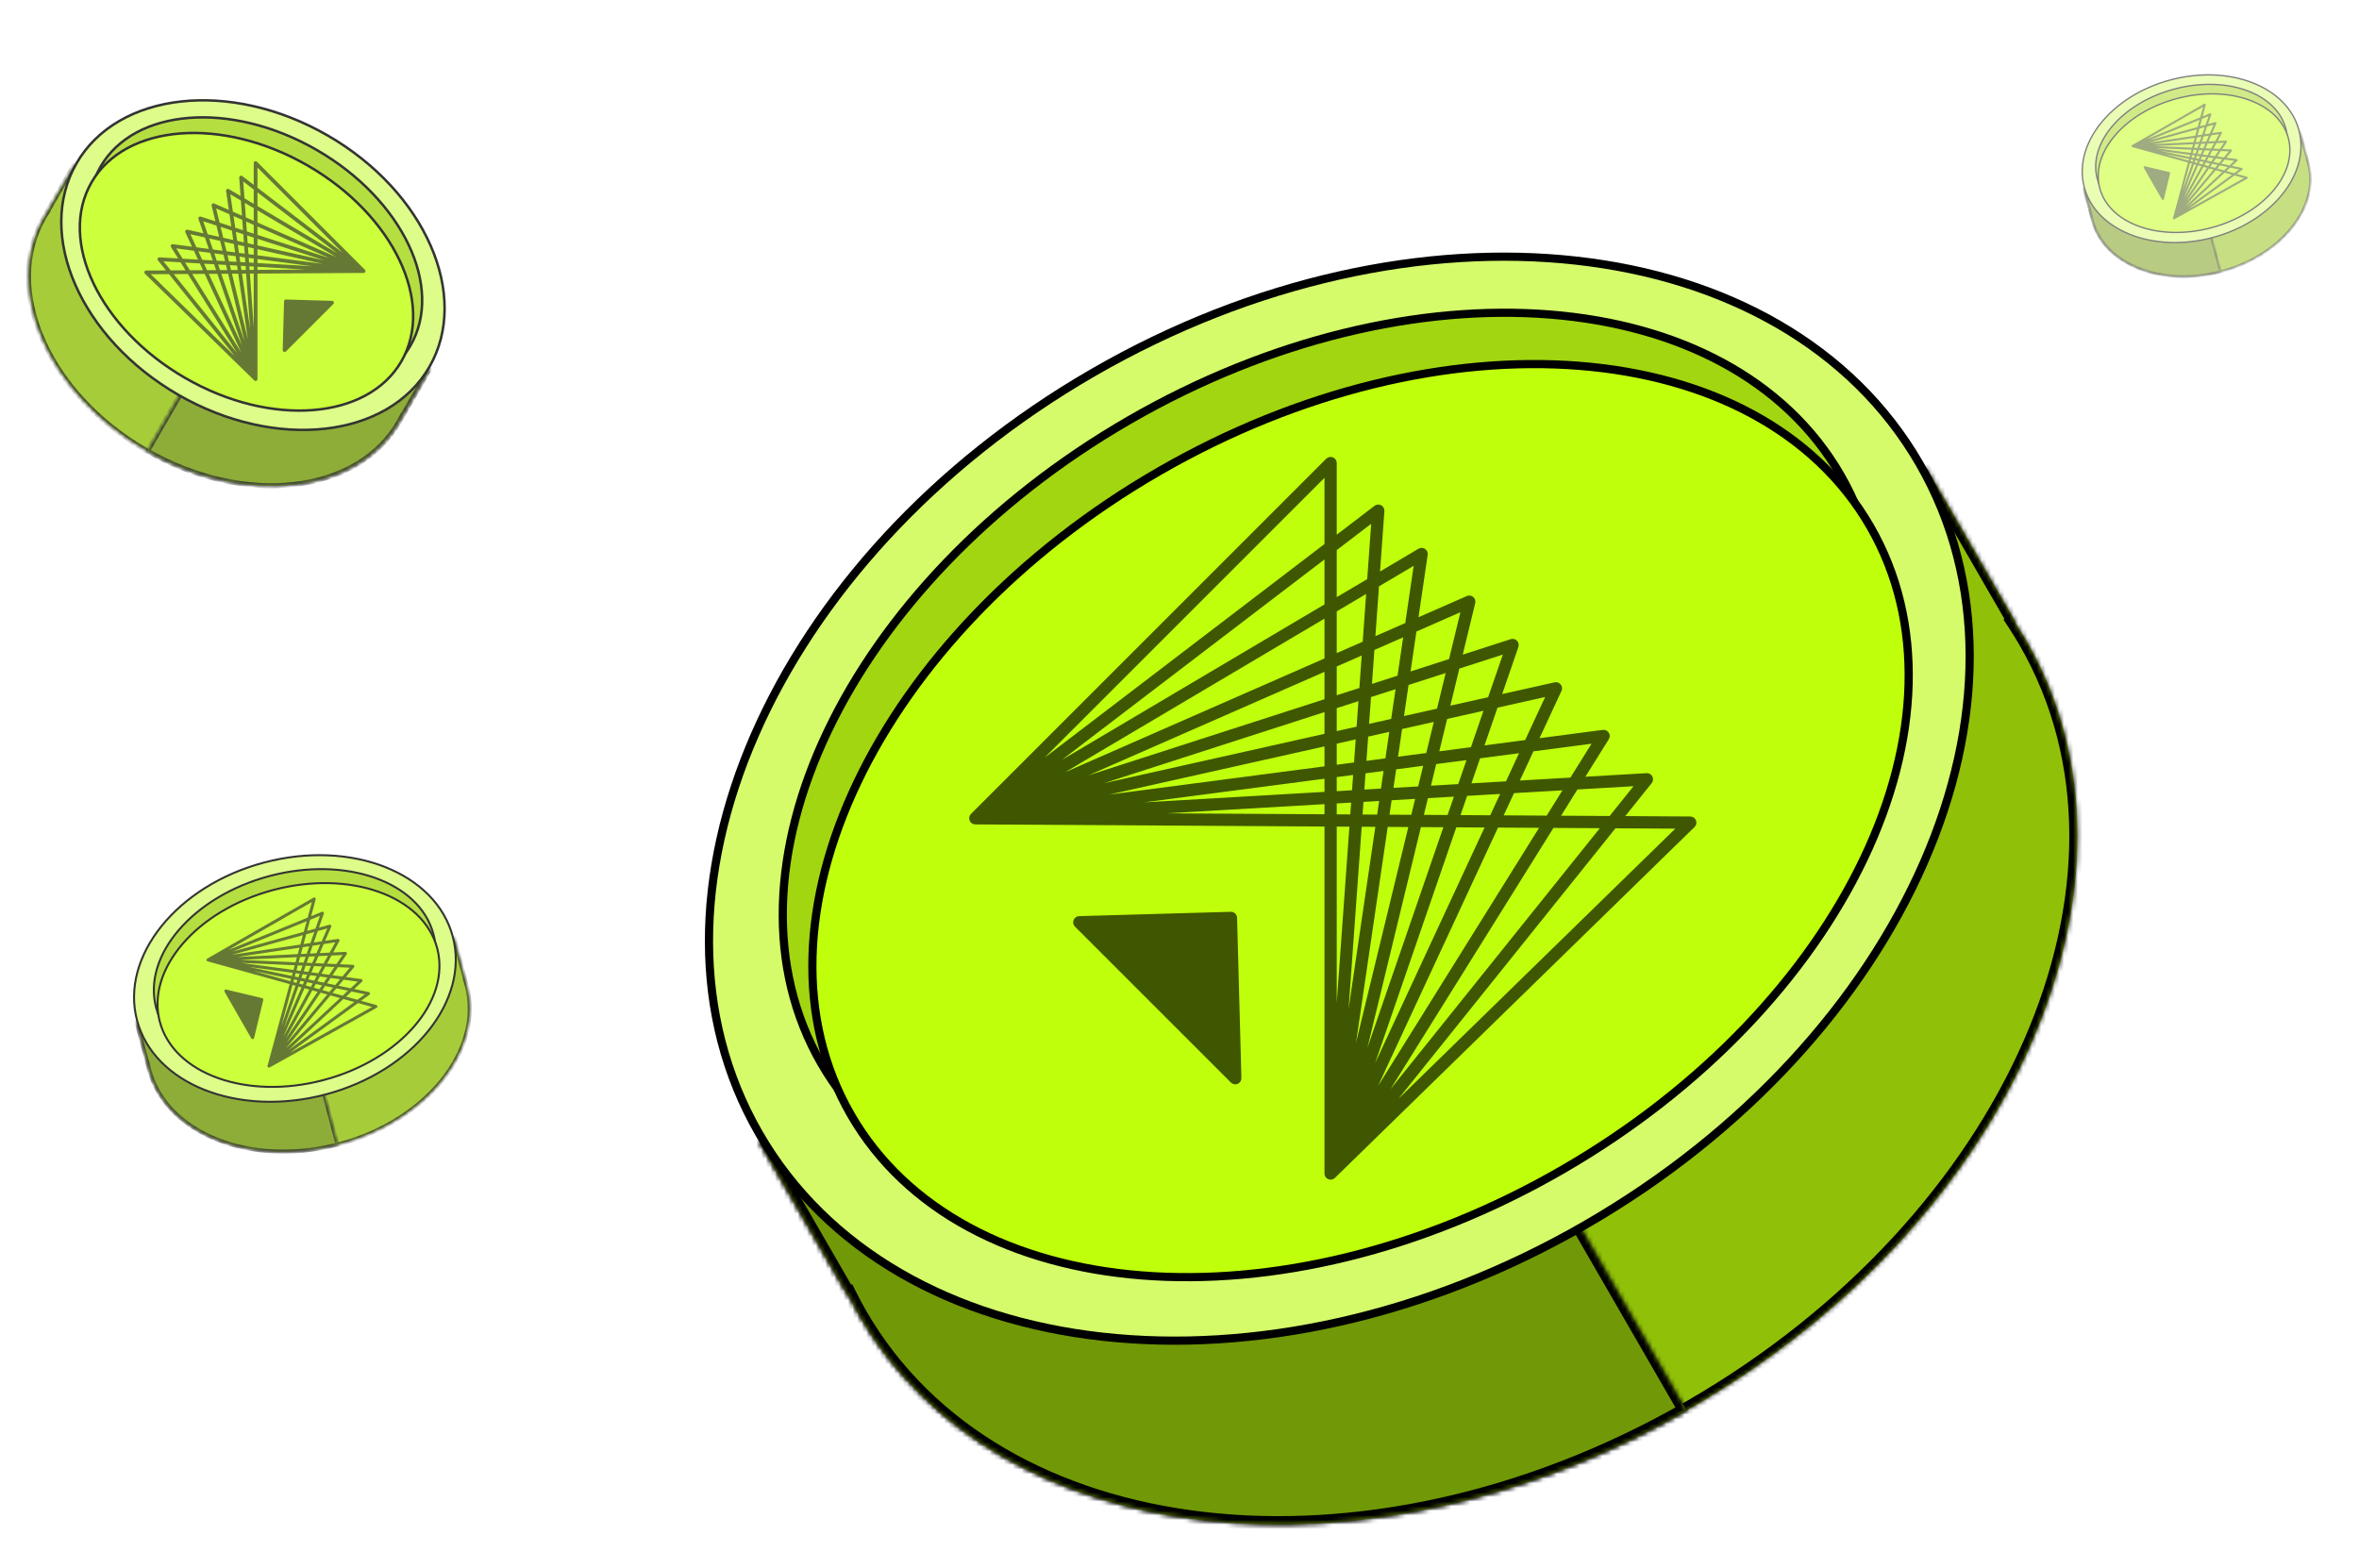 <svg width="516" height="343" viewBox="0 0 516 343" fill="none" xmlns="http://www.w3.org/2000/svg">
<mask id="path-1-inside-1_8082_29384" fill="white">
<path fill-rule="evenodd" clip-rule="evenodd" d="M443.327 140.292C473.303 192.212 440.437 267.306 369.919 308.019C299.402 348.733 217.935 339.648 187.96 287.729C187.146 286.319 186.378 284.892 185.656 283.449L185.531 283.521L166.089 249.846L176.879 243.617C177.584 199.138 209.155 150.146 261.367 120.001C313.579 89.857 371.793 87.012 410.665 108.64L421.456 102.41L440.898 136.085L440.772 136.157C441.661 137.504 442.513 138.882 443.327 140.292Z"/>
</mask>
<path fill-rule="evenodd" clip-rule="evenodd" d="M443.327 140.292C473.303 192.212 440.437 267.306 369.919 308.019C299.402 348.733 217.935 339.648 187.96 287.729C187.146 286.319 186.378 284.892 185.656 283.449L185.531 283.521L166.089 249.846L176.879 243.617C177.584 199.138 209.155 150.146 261.367 120.001C313.579 89.857 371.793 87.012 410.665 108.64L421.456 102.41L440.898 136.085L440.772 136.157C441.661 137.504 442.513 138.882 443.327 140.292Z" fill="#90C008"/>
<path d="M443.327 140.292L444.877 139.397V139.397L443.327 140.292ZM187.96 287.729L189.51 286.834H189.51L187.96 287.729ZM185.656 283.449L187.257 282.648L186.407 280.949L184.761 281.899L185.656 283.449ZM185.531 283.521L183.981 284.416L184.876 285.966L186.426 285.071L185.531 283.521ZM166.089 249.846L165.194 248.296L163.644 249.191L164.539 250.741L166.089 249.846ZM176.879 243.617L177.774 245.167L178.652 244.66L178.669 243.645L176.879 243.617ZM261.367 120.001L262.262 121.552L261.367 120.001ZM410.665 108.64L409.795 110.204L410.682 110.697L411.56 110.19L410.665 108.64ZM421.456 102.41L423.006 101.515L422.111 99.965L420.561 100.86L421.456 102.41ZM440.898 136.085L441.793 137.635L443.344 136.74L442.449 135.19L440.898 136.085ZM440.772 136.157L439.877 134.607L438.232 135.557L439.278 137.143L440.772 136.157ZM370.814 309.569C406.37 289.042 432.496 259.813 445.948 229.076C459.4 198.339 460.217 165.967 444.877 139.397L441.777 141.187C456.413 166.537 455.785 197.671 442.668 227.64C429.553 257.608 403.987 286.283 369.024 306.469L370.814 309.569ZM186.409 288.624C201.749 315.193 230.193 330.672 263.538 334.39C296.883 338.109 335.259 330.097 370.814 309.569L369.024 306.469C334.062 326.655 296.446 334.458 263.935 330.832C231.423 327.207 204.146 312.184 189.51 286.834L186.409 288.624ZM184.055 284.25C184.793 285.724 185.578 287.183 186.409 288.624L189.51 286.834C188.714 285.455 187.963 284.059 187.257 282.648L184.055 284.25ZM184.761 281.899L184.636 281.971L186.426 285.071L186.551 284.999L184.761 281.899ZM187.081 282.626L167.639 248.951L164.539 250.741L183.981 284.416L187.081 282.626ZM166.984 251.396L177.774 245.167L175.984 242.067L165.194 248.296L166.984 251.396ZM260.472 118.451C207.866 148.823 175.807 198.324 175.089 243.588L178.669 243.645C179.362 199.953 210.444 151.469 262.262 121.552L260.472 118.451ZM411.536 107.076C371.976 85.065 313.078 88.079 260.472 118.451L262.262 121.552C314.08 91.635 371.61 88.958 409.795 110.204L411.536 107.076ZM411.56 110.19L422.351 103.96L420.561 100.86L409.77 107.09L411.56 110.19ZM419.906 103.305L439.348 136.98L442.449 135.19L423.006 101.515L419.906 103.305ZM440.003 134.534L439.877 134.607L441.667 137.708L441.793 137.635L440.003 134.534ZM444.877 139.397C444.045 137.956 443.175 136.548 442.266 135.171L439.278 137.143C440.147 138.46 440.981 139.808 441.777 141.187L444.877 139.397Z" fill="black" mask="url(#path-1-inside-1_8082_29384)"/>
<mask id="path-3-inside-2_8082_29384" fill="white">
<path fill-rule="evenodd" clip-rule="evenodd" d="M260.384 120.573C208.76 150.762 177.581 199.417 176.879 243.615L166.089 249.845L185.531 283.52L185.656 283.448C186.378 284.891 187.146 286.318 187.96 287.728C217.796 339.406 298.643 348.646 368.933 308.585L260.384 120.573Z"/>
</mask>
<path fill-rule="evenodd" clip-rule="evenodd" d="M260.384 120.573C208.76 150.762 177.581 199.417 176.879 243.615L166.089 249.845L185.531 283.52L185.656 283.448C186.378 284.891 187.146 286.318 187.96 287.728C217.796 339.406 298.643 348.646 368.933 308.585L260.384 120.573Z" fill="#719806"/>
<path d="M176.879 243.615L177.774 245.165L178.653 244.658L178.669 243.644L176.879 243.615ZM260.384 120.573L261.934 119.678L261.034 118.119L259.48 119.027L260.384 120.573ZM166.089 249.845L165.194 248.295L163.644 249.19L164.539 250.74L166.089 249.845ZM185.531 283.52L183.981 284.415L184.876 285.965L186.426 285.07L185.531 283.52ZM185.656 283.448L187.257 282.647L186.407 280.947L184.761 281.897L185.656 283.448ZM187.96 287.728L189.51 286.833H189.51L187.96 287.728ZM368.933 308.585L369.819 310.14L371.383 309.249L370.483 307.69L368.933 308.585ZM178.669 243.644C179.358 200.227 210.054 152.079 261.287 122.118L259.48 119.027C207.466 149.445 175.803 198.607 175.089 243.587L178.669 243.644ZM166.984 251.395L177.774 245.165L175.984 242.065L165.194 248.295L166.984 251.395ZM187.082 282.625L167.639 248.95L164.539 250.74L183.981 284.415L187.082 282.625ZM184.761 281.897L184.636 281.969L186.426 285.07L186.551 284.998L184.761 281.897ZM189.51 286.833C188.714 285.454 187.963 284.058 187.257 282.647L184.055 284.248C184.793 285.723 185.578 287.182 186.41 288.623L189.51 286.833ZM368.046 307.03C333.198 326.892 295.792 334.495 263.481 330.78C231.169 327.066 204.078 312.065 189.51 286.833L186.41 288.623C201.678 315.069 229.929 330.527 263.072 334.337C296.216 338.147 334.379 330.339 369.819 310.14L368.046 307.03ZM370.483 307.69L261.934 119.678L258.834 121.468L367.383 309.48L370.483 307.69Z" fill="black" mask="url(#path-3-inside-2_8082_29384)"/>
<path d="M419.868 101.456C434.68 127.111 434.005 158.555 420.805 188.716C407.605 218.876 381.899 247.69 346.788 267.961C311.678 288.232 273.872 296.087 241.152 292.439C208.432 288.79 180.863 273.653 166.051 247.998C151.239 222.343 151.914 190.899 165.115 160.738C178.315 130.578 204.02 101.765 239.131 81.493C274.242 61.222 312.048 53.367 344.768 57.016C377.488 60.664 405.056 75.802 419.868 101.456Z" fill="#D5FB6B" stroke="black" stroke-width="1.79"/>
<path d="M402.599 103.944C414.713 124.926 413.359 151.148 401.194 176.662C389.032 202.172 366.093 226.883 335.232 244.701C304.372 262.518 271.502 270.028 243.328 267.806C215.15 265.584 191.764 253.645 179.651 232.664C167.537 211.682 168.89 185.461 181.055 159.947C193.218 134.437 216.157 109.725 247.017 91.908C277.878 74.091 310.748 66.581 338.922 68.802C367.1 71.024 390.486 82.963 402.599 103.944Z" fill="#A2D611" stroke="black" stroke-width="1.79"/>
<path d="M409.075 115.169C421.189 136.15 419.835 162.372 407.67 187.886C395.507 213.396 372.568 238.108 341.708 255.925C310.848 273.742 277.977 281.252 249.804 279.03C221.625 276.808 198.24 264.87 186.126 243.888C174.013 222.907 175.366 196.685 187.531 171.171C199.694 145.661 222.633 120.949 253.493 103.132C284.353 85.315 317.224 77.805 345.397 80.027C373.576 82.249 396.961 94.187 409.075 115.169Z" fill="#BFFF0B" stroke="black" stroke-width="1.79"/>
<path fill-rule="evenodd" clip-rule="evenodd" d="M270.593 200.782C270.584 200.426 270.433 200.089 270.175 199.845C269.916 199.6 269.571 199.468 269.215 199.479L236.041 200.426C235.506 200.442 235.031 200.774 234.834 201.271C234.636 201.768 234.753 202.336 235.131 202.714L269.253 236.836C269.641 237.224 270.227 237.336 270.731 237.12C271.235 236.903 271.556 236.401 271.541 235.852L270.593 200.782Z" fill="#405701"/>
<path fill-rule="evenodd" clip-rule="evenodd" d="M302.117 110.543C302.58 110.793 302.854 111.293 302.817 111.818L301.867 125.027L310.275 120.047C310.719 119.784 311.276 119.8 311.705 120.087C312.134 120.375 312.359 120.884 312.284 121.395L310.281 135.033L320.846 130.399C321.312 130.195 321.855 130.272 322.245 130.599C322.636 130.927 322.807 131.447 322.687 131.943L319.954 143.215L330.451 139.829C330.934 139.673 331.464 139.804 331.819 140.167C332.175 140.529 332.295 141.061 332.13 141.541L328.584 151.842L340.048 149.275C340.546 149.164 341.064 149.345 341.384 149.742C341.705 150.14 341.771 150.685 341.556 151.148L336.753 161.494L350.593 159.68C351.107 159.613 351.614 159.848 351.894 160.284C352.175 160.72 352.179 161.279 351.904 161.719L346.784 169.927L360.167 169.15C360.696 169.119 361.194 169.403 361.436 169.873C361.679 170.344 361.622 170.914 361.291 171.327L355.505 178.54L369.732 178.626C370.275 178.629 370.763 178.96 370.967 179.465C371.17 179.969 371.049 180.546 370.66 180.926L291.99 257.7C291.604 258.077 291.03 258.185 290.533 257.976C290.036 257.767 289.713 257.28 289.713 256.741L289.713 180.822L213.323 180.359C212.782 180.356 212.297 180.028 212.091 179.528C211.886 179.027 212.001 178.453 212.383 178.071L290.106 100.348C290.489 99.965 291.065 99.85 291.566 100.058C292.067 100.265 292.394 100.754 292.394 101.296L292.394 116.972L300.666 110.657C301.085 110.337 301.653 110.292 302.117 110.543ZM289.713 119.019L289.713 104.532L228.474 165.772L289.713 119.019ZM255.174 177.932L289.713 178.141L289.713 175.926L255.174 177.932ZM292.394 175.77V178.157L295.358 178.175L295.544 175.587L292.394 175.77ZM295.738 172.891L292.394 173.085L292.394 170.01L295.979 169.541L295.738 172.891ZM298.243 175.431L298.045 178.191L301.231 178.211L301.668 175.232L298.243 175.431ZM302.066 172.523L298.437 172.734L298.692 169.185L302.632 168.669L302.066 172.523ZM304.401 175.073L303.938 178.227L308.701 178.256L309.545 174.774L304.401 175.073ZM310.205 172.051L304.799 172.365L305.395 168.307L311.3 167.533L310.205 172.051ZM312.343 174.612L311.455 178.273L316.639 178.304L318.023 174.282L312.343 174.612ZM318.966 171.542L313.003 171.888L314.149 167.16L320.774 166.292L318.966 171.542ZM320.916 174.114L319.468 178.321L325.966 178.361L328.132 173.695L320.916 174.114ZM329.414 170.935L321.86 171.374L323.743 165.902L332.269 164.785L329.414 170.935ZM331.17 173.519L328.914 178.378L338.317 178.435L341.768 172.903L331.17 173.519ZM343.506 170.117L332.451 170.759L335.416 164.373L348.128 162.707L343.506 170.117ZM345.046 172.713L341.465 178.455L352.084 178.519L357.313 172.001L345.046 172.713ZM349.944 181.187L339.799 181.125L304.163 238.256L349.944 181.187ZM301.433 237.567L336.651 181.106L327.672 181.052L301.433 237.567ZM324.725 181.034L318.547 180.997L300.776 232.616L324.725 181.034ZM299.091 229.276L315.717 180.979L310.806 180.95L299.091 229.276ZM308.052 180.933L303.545 180.906L296.609 228.133L308.052 180.933ZM294.986 220.738L300.838 180.889L297.852 180.871L294.986 220.738ZM295.165 180.855L292.394 180.838V219.404L295.165 180.855ZM305.887 240.391L366.451 181.287L353.364 181.208L305.887 240.391ZM333.606 161.906L337.98 152.486L327.559 154.819L324.718 163.071L333.606 161.906ZM321.749 163.46L324.487 155.506L316.543 157.285L314.826 164.367L321.749 163.46ZM311.977 164.74L313.626 157.938L306.69 159.491L305.8 165.55L311.977 164.74ZM303.037 165.912L303.888 160.118L299.27 161.152L298.888 166.456L303.037 165.912ZM296.175 166.811L296.538 161.764L292.394 162.691V167.307L296.175 166.811ZM289.713 167.658L289.713 163.292L242.686 173.82L289.713 167.658ZM241.518 171.334L289.713 160.544L289.713 155.788L241.518 171.334ZM292.394 154.923L292.394 159.944L296.739 158.971L297.14 153.392L292.394 154.923ZM297.347 150.508L292.394 152.106L292.394 145.805L297.857 143.409L297.347 150.508ZM299.891 152.504L299.47 158.36L304.305 157.277L305.26 150.772L299.891 152.504ZM305.695 147.815L300.099 149.62L300.633 142.192L306.926 139.432L305.695 147.815ZM308.105 149.855L307.107 156.65L314.331 155.033L316.221 147.237L308.105 149.855ZM316.961 144.181L308.539 146.898L309.822 138.162L319.444 133.942L316.961 144.181ZM319.213 146.271L317.247 154.38L325.512 152.53L328.722 143.204L319.213 146.271ZM307.385 136.303L309.223 123.786L301.633 128.281L300.85 139.169L307.385 136.303ZM298.075 140.386L298.826 129.944L292.394 133.753L292.394 142.878L298.075 140.386ZM289.713 144.054L289.713 135.34L232.998 168.929L289.713 144.054ZM250.259 175.532L289.713 173.241V170.362L250.259 175.532ZM238.088 169.624L289.713 152.971V146.981L238.088 169.624ZM232.281 166.238L289.713 122.392L289.713 132.225L232.281 166.238ZM292.394 130.637L292.394 120.345L299.929 114.592L299.06 126.689L292.394 130.637Z" fill="#405701"/>
<g opacity="0.8">
<mask id="path-10-inside-3_8082_29384" fill="white">
<path fill-rule="evenodd" clip-rule="evenodd" d="M9.606 47.529C0.492 63.316 10.485 86.15 31.927 98.529C53.369 110.909 78.14 108.147 87.254 92.36C87.502 91.931 87.735 91.497 87.955 91.059L87.993 91.081L93.905 80.841L90.624 78.947C90.409 65.423 80.81 50.526 64.934 41.36C49.058 32.194 31.357 31.329 19.537 37.905L16.256 36.011L10.345 46.25L10.383 46.272C10.113 46.682 9.854 47.101 9.606 47.529Z"/>
</mask>
<path fill-rule="evenodd" clip-rule="evenodd" d="M9.606 47.529C0.492 63.316 10.485 86.15 31.927 98.529C53.369 110.909 78.14 108.147 87.254 92.36C87.502 91.931 87.735 91.497 87.955 91.059L87.993 91.081L93.905 80.841L90.624 78.947C90.409 65.423 80.81 50.526 64.934 41.36C49.058 32.194 31.357 31.329 19.537 37.905L16.256 36.011L10.345 46.25L10.383 46.272C10.113 46.682 9.854 47.101 9.606 47.529Z" fill="#90C008"/>
<path d="M31.927 98.529L31.655 99.001L31.927 98.529ZM9.606 47.529L10.078 47.802V47.802L9.606 47.529ZM87.254 92.36L87.726 92.632L87.254 92.36ZM87.955 91.059L87.468 90.815L87.727 90.298L88.227 90.587L87.955 91.059ZM87.993 91.081L88.464 91.353L88.192 91.824L87.721 91.552L87.993 91.081ZM93.905 80.841L94.177 80.37L94.648 80.642L94.376 81.113L93.905 80.841ZM90.624 78.947L90.352 79.418L90.085 79.264L90.08 78.956L90.624 78.947ZM64.934 41.36L64.662 41.831L64.934 41.36ZM19.537 37.905L19.802 38.381L19.532 38.531L19.265 38.377L19.537 37.905ZM16.256 36.011L15.785 35.739L16.057 35.267L16.528 35.539L16.256 36.011ZM10.345 46.25L10.072 46.722L9.601 46.449L9.873 45.978L10.345 46.25ZM10.383 46.272L10.655 45.801L11.155 46.09L10.837 46.572L10.383 46.272ZM31.655 99.001C20.844 92.759 12.9 83.872 8.809 74.525C4.719 65.18 4.47 55.336 9.135 47.257L10.078 47.802C5.627 55.51 5.818 64.977 9.806 74.089C13.794 83.201 21.568 91.92 32.199 98.058L31.655 99.001ZM87.726 92.632C83.061 100.711 74.413 105.417 64.274 106.548C54.135 107.679 42.466 105.243 31.655 99.001L32.199 98.058C42.83 104.196 54.268 106.568 64.153 105.466C74.039 104.364 82.333 99.796 86.783 92.088L87.726 92.632ZM88.442 91.302C88.217 91.751 87.979 92.194 87.726 92.632L86.783 92.088C87.025 91.668 87.254 91.244 87.468 90.815L88.442 91.302ZM88.227 90.587L88.265 90.609L87.721 91.552L87.683 91.53L88.227 90.587ZM87.522 90.808L93.433 80.569L94.376 81.113L88.464 91.353L87.522 90.808ZM93.632 81.313L90.352 79.418L90.896 78.476L94.177 80.37L93.632 81.313ZM65.206 40.888C81.202 50.123 90.95 65.175 91.168 78.938L90.08 78.956C89.869 65.67 80.418 50.928 64.662 41.831L65.206 40.888ZM19.273 37.43C31.301 30.737 49.21 31.653 65.206 40.888L64.662 41.831C48.906 32.734 31.413 31.921 19.802 38.381L19.273 37.43ZM19.265 38.377L15.984 36.482L16.528 35.539L19.809 37.434L19.265 38.377ZM16.728 36.283L10.816 46.522L9.873 45.978L15.785 35.739L16.728 36.283ZM10.617 45.779L10.655 45.801L10.111 46.744L10.072 46.722L10.617 45.779ZM9.135 47.257C9.388 46.819 9.652 46.391 9.929 45.972L10.837 46.572C10.573 46.972 10.32 47.382 10.078 47.802L9.135 47.257Z" fill="black" mask="url(#path-10-inside-3_8082_29384)"/>
<mask id="path-12-inside-4_8082_29384" fill="white">
<path fill-rule="evenodd" clip-rule="evenodd" d="M65.233 41.533C80.93 50.713 90.41 65.507 90.624 78.946L93.905 80.84L87.993 91.08L87.955 91.058C87.735 91.497 87.502 91.93 87.254 92.359C78.182 108.073 53.6 110.882 32.227 98.701L65.233 41.533Z"/>
</mask>
<path fill-rule="evenodd" clip-rule="evenodd" d="M65.233 41.533C80.93 50.713 90.41 65.507 90.624 78.946L93.905 80.84L87.993 91.08L87.955 91.058C87.735 91.497 87.502 91.93 87.254 92.359C78.182 108.073 53.6 110.882 32.227 98.701L65.233 41.533Z" fill="#719806"/>
<path d="M90.624 78.946L90.352 79.418L90.084 79.263L90.079 78.955L90.624 78.946ZM65.233 41.533L64.762 41.261L65.035 40.787L65.508 41.063L65.233 41.533ZM93.905 80.84L94.177 80.369L94.648 80.641L94.376 81.112L93.905 80.84ZM87.993 91.08L88.464 91.352L88.192 91.823L87.721 91.551L87.993 91.08ZM87.955 91.058L87.468 90.814L87.727 90.297L88.227 90.586L87.955 91.058ZM87.254 92.359L87.726 92.631H87.726L87.254 92.359ZM32.227 98.701L31.958 99.174L31.482 98.903L31.756 98.429L32.227 98.701ZM90.079 78.955C89.87 65.753 80.537 51.113 64.958 42.003L65.508 41.063C81.324 50.312 90.951 65.261 91.168 78.938L90.079 78.955ZM93.632 81.312L90.352 79.418L90.896 78.475L94.177 80.369L93.632 81.312ZM87.522 90.808L93.433 80.568L94.376 81.112L88.464 91.352L87.522 90.808ZM88.227 90.586L88.265 90.608L87.721 91.551L87.683 91.529L88.227 90.586ZM86.783 92.087C87.025 91.668 87.254 91.243 87.468 90.814L88.442 91.301C88.217 91.75 87.979 92.193 87.726 92.631L86.783 92.087ZM32.497 98.228C43.093 104.268 54.467 106.579 64.291 105.45C74.116 104.321 82.354 99.759 86.783 92.087L87.726 92.631C83.083 100.673 74.493 105.373 64.416 106.531C54.338 107.69 42.734 105.316 31.958 99.174L32.497 98.228ZM31.756 98.429L64.762 41.261L65.704 41.805L32.698 98.973L31.756 98.429Z" fill="black" mask="url(#path-12-inside-4_8082_29384)"/>
<path d="M16.739 35.721C12.235 43.522 12.441 53.083 16.454 62.254C20.468 71.424 28.284 80.186 38.96 86.349C49.636 92.513 61.132 94.902 71.081 93.792C81.03 92.683 89.412 88.08 93.916 80.279C98.42 72.479 98.215 62.918 94.201 53.747C90.187 44.576 82.371 35.815 71.695 29.651C61.019 23.487 49.524 21.099 39.575 22.208C29.626 23.318 21.243 27.92 16.739 35.721Z" fill="#D5FB6B" stroke="black" stroke-width="0.544"/>
<path d="M21.99 36.478C18.307 42.857 18.718 50.831 22.417 58.588C26.116 66.345 33.09 73.859 42.474 79.277C51.858 84.694 61.852 86.978 70.419 86.302C78.987 85.627 86.098 81.996 89.781 75.617C93.464 69.237 93.053 61.264 89.354 53.506C85.656 45.749 78.681 38.235 69.297 32.818C59.914 27.4 49.919 25.117 41.352 25.792C32.784 26.468 25.673 30.098 21.99 36.478Z" fill="#A2D611" stroke="black" stroke-width="0.544"/>
<path d="M20.021 39.89C16.338 46.27 16.749 54.243 20.448 62.001C24.146 69.758 31.121 77.272 40.505 82.689C49.889 88.107 59.883 90.39 68.45 89.715C77.018 89.039 84.129 85.409 87.812 79.029C91.495 72.65 91.084 64.676 87.385 56.919C83.686 49.162 76.712 41.648 67.328 36.23C57.944 30.813 47.95 28.529 39.383 29.205C30.815 29.88 23.704 33.51 20.021 39.89Z" fill="#BFFF0B" stroke="black" stroke-width="0.544"/>
<path fill-rule="evenodd" clip-rule="evenodd" d="M62.129 65.922C62.131 65.814 62.177 65.712 62.256 65.637C62.334 65.563 62.439 65.523 62.548 65.526L72.635 65.814C72.797 65.819 72.942 65.92 73.002 66.071C73.062 66.222 73.026 66.395 72.911 66.51L62.536 76.885C62.418 77.003 62.24 77.037 62.087 76.971C61.933 76.905 61.836 76.753 61.84 76.586L62.129 65.922Z" fill="#405701"/>
<path fill-rule="evenodd" clip-rule="evenodd" d="M52.543 38.484C52.402 38.56 52.319 38.712 52.331 38.872L52.619 42.888L50.063 41.374C49.928 41.294 49.758 41.298 49.628 41.386C49.498 41.474 49.429 41.628 49.452 41.784L50.061 45.93L46.849 44.521C46.707 44.459 46.542 44.483 46.423 44.582C46.304 44.682 46.252 44.84 46.289 44.991L47.12 48.418L43.928 47.389C43.781 47.341 43.62 47.381 43.512 47.491C43.404 47.602 43.367 47.763 43.417 47.909L44.496 51.041L41.01 50.261C40.858 50.227 40.701 50.282 40.603 50.403C40.506 50.524 40.486 50.69 40.551 50.83L42.012 53.976L37.803 53.425C37.647 53.404 37.493 53.476 37.408 53.608C37.322 53.741 37.321 53.911 37.405 54.045L38.961 56.54L34.892 56.304C34.731 56.295 34.58 56.381 34.506 56.524C34.432 56.667 34.45 56.84 34.55 56.966L36.31 59.159L31.984 59.185C31.819 59.186 31.67 59.287 31.608 59.441C31.547 59.594 31.584 59.769 31.702 59.885L55.623 83.229C55.74 83.344 55.914 83.377 56.066 83.313C56.217 83.249 56.315 83.101 56.315 82.937L56.315 59.853L79.542 59.712C79.707 59.711 79.855 59.612 79.917 59.46C79.979 59.307 79.944 59.133 79.828 59.017L56.196 35.384C56.079 35.267 55.904 35.233 55.751 35.296C55.599 35.359 55.5 35.507 55.5 35.672L55.5 40.439L52.984 38.518C52.857 38.421 52.684 38.408 52.543 38.484ZM56.315 41.061L56.315 36.656L74.936 55.277L56.315 41.061ZM66.817 58.974L56.315 59.038L56.315 58.364L66.817 58.974ZM55.5 58.317V59.043L54.598 59.048L54.542 58.261L55.5 58.317ZM54.483 57.442L55.5 57.501L55.5 56.566L54.41 56.423L54.483 57.442ZM53.721 58.214L53.782 59.053L52.813 59.059L52.68 58.153L53.721 58.214ZM52.559 57.33L53.662 57.394L53.585 56.315L52.387 56.158L52.559 57.33ZM51.849 58.105L51.989 59.064L50.541 59.073L50.285 58.014L51.849 58.105ZM50.084 57.186L51.728 57.282L51.547 56.048L49.751 55.812L50.084 57.186ZM49.434 57.965L49.704 59.078L48.128 59.088L47.707 57.865L49.434 57.965ZM47.42 57.032L49.233 57.137L48.885 55.699L46.87 55.435L47.42 57.032ZM46.827 57.814L47.267 59.093L45.291 59.105L44.633 57.686L46.827 57.814ZM44.243 56.847L46.54 56.98L45.968 55.317L43.375 54.977L44.243 56.847ZM43.709 57.633L44.395 59.11L41.536 59.127L40.487 57.445L43.709 57.633ZM39.958 56.598L43.32 56.793L42.418 54.852L38.553 54.345L39.958 56.598ZM39.49 57.388L40.579 59.133L37.35 59.153L35.76 57.171L39.49 57.388ZM38.001 59.964L41.085 59.945L51.921 77.317L38.001 59.964ZM52.751 77.108L42.042 59.94L44.773 59.923L52.751 77.108ZM45.669 59.918L47.547 59.906L52.951 75.602L45.669 59.918ZM53.463 74.587L48.408 59.901L49.901 59.892L53.463 74.587ZM50.739 59.887L52.109 59.879L54.218 74.239L50.739 59.887ZM54.712 71.99L52.932 59.874L53.84 59.868L54.712 71.99ZM54.657 59.863L55.5 59.858L55.5 71.585L54.657 59.863ZM51.397 77.966L32.981 59.995L36.961 59.97L51.397 77.966ZM42.969 54.102L41.639 51.237L44.807 51.947L45.671 54.456L42.969 54.102ZM46.574 54.574L45.741 52.156L48.157 52.696L48.679 54.85L46.574 54.574ZM49.545 54.963L49.044 52.895L51.153 53.367L51.423 55.209L49.545 54.963ZM52.264 55.32L52.005 53.558L53.409 53.872L53.525 55.485L52.264 55.32ZM54.35 55.593L54.24 54.058L55.5 54.34V55.744L54.35 55.593ZM56.315 55.85L56.315 54.523L70.614 57.724L56.315 55.85ZM70.969 56.968L56.315 53.688L56.315 52.241L70.969 56.968ZM55.5 51.978L55.5 53.505L54.179 53.209L54.057 51.513L55.5 51.978ZM53.994 50.636L55.5 51.122V49.206L53.838 48.477L53.994 50.636ZM53.22 51.243L53.348 53.023L51.878 52.694L51.587 50.716L53.22 51.243ZM51.455 49.817L53.157 50.366L52.995 48.107L51.081 47.268L51.455 49.817ZM50.723 50.437L51.026 52.503L48.83 52.012L48.255 49.641L50.723 50.437ZM48.03 48.712L50.59 49.538L50.2 46.882L47.275 45.599L48.03 48.712ZM47.345 49.347L47.943 51.813L45.43 51.251L44.453 48.415L47.345 49.347ZM50.941 46.316L50.382 42.51L52.69 43.877L52.928 47.188L50.941 46.316ZM53.772 47.558L53.544 44.383L55.5 45.541L55.5 48.316L53.772 47.558ZM56.315 48.673L56.315 46.024L73.56 56.237L56.315 48.673ZM68.312 58.245L56.315 57.548V56.673L68.312 58.245ZM72.012 56.448L56.315 51.385L56.315 49.563L72.012 56.448ZM73.778 55.419L56.315 42.087L56.315 45.076L73.778 55.419ZM55.5 44.594L55.5 41.464L53.208 39.715L53.473 43.393L55.5 44.594Z" fill="#405701"/>
</g>
<g opacity="0.8" filter="url(#filter0_f_8082_29384)">
<mask id="path-19-inside-5_8082_29384" fill="white">
<path fill-rule="evenodd" clip-rule="evenodd" d="M102.088 215.545C105.833 229.673 93.314 245.25 74.124 250.337C54.935 255.424 36.343 248.095 32.598 233.967C32.496 233.583 32.407 233.198 32.329 232.813L32.295 232.822L29.865 223.658L32.801 222.88C35.802 212.458 46.353 202.941 60.561 199.174C74.769 195.408 88.649 198.448 96.419 206.015L99.355 205.237L101.784 214.4L101.75 214.409C101.873 214.783 101.986 215.161 102.088 215.545Z"/>
</mask>
<path fill-rule="evenodd" clip-rule="evenodd" d="M102.088 215.545C105.833 229.673 93.314 245.25 74.124 250.337C54.935 255.424 36.343 248.095 32.598 233.967C32.496 233.583 32.407 233.198 32.329 232.813L32.295 232.822L29.865 223.658L32.801 222.88C35.802 212.458 46.353 202.941 60.561 199.174C74.769 195.408 88.649 198.448 96.419 206.015L99.355 205.237L101.784 214.4L101.75 214.409C101.873 214.783 101.986 215.161 102.088 215.545Z" fill="#90C008"/>
<path d="M74.124 250.337L74.236 250.759L74.124 250.337ZM102.088 215.545L102.51 215.433L102.51 215.433L102.088 215.545ZM32.598 233.967L32.176 234.079L32.176 234.079L32.598 233.967ZM32.329 232.813L32.756 232.726L32.665 232.272L32.217 232.391L32.329 232.813ZM32.295 232.822L31.873 232.934L31.985 233.355L32.406 233.244L32.295 232.822ZM29.865 223.658L29.753 223.236L29.332 223.348L29.444 223.77L29.865 223.658ZM32.801 222.88L32.913 223.302L33.152 223.238L33.221 223.001L32.801 222.88ZM60.561 199.174L60.449 198.753L60.561 199.174ZM96.419 206.015L96.114 206.328L96.291 206.5L96.531 206.437L96.419 206.015ZM99.355 205.237L99.777 205.125L99.665 204.703L99.243 204.815L99.355 205.237ZM101.784 214.4L101.896 214.822L102.318 214.71L102.206 214.288L101.784 214.4ZM101.75 214.409L101.638 213.987L101.19 214.106L101.336 214.546L101.75 214.409ZM74.236 250.759C83.912 248.194 91.922 242.981 97.047 236.605C102.171 230.229 104.426 222.663 102.51 215.433L101.666 215.657C103.495 222.555 101.363 229.842 96.366 236.058C91.37 242.275 83.527 247.393 74.013 249.915L74.236 250.759ZM32.176 234.079C34.093 241.309 39.8 246.764 47.41 249.764C55.02 252.764 64.561 253.324 74.236 250.759L74.013 249.915C64.499 252.438 55.15 251.877 47.73 248.952C40.31 246.027 34.849 240.753 33.02 233.855L32.176 234.079ZM31.901 232.899C31.98 233.293 32.072 233.686 32.176 234.079L33.02 233.855C32.92 233.48 32.833 233.103 32.756 232.726L31.901 232.899ZM32.217 232.391L32.183 232.4L32.406 233.244L32.44 233.235L32.217 232.391ZM32.716 232.71L30.287 223.546L29.444 223.77L31.873 232.934L32.716 232.71ZM29.977 224.08L32.913 223.302L32.69 222.458L29.753 223.236L29.977 224.08ZM60.449 198.753C46.134 202.547 35.436 212.153 32.382 222.759L33.221 223.001C36.168 212.763 46.572 203.334 60.673 199.596L60.449 198.753ZM96.723 205.702C88.817 198.002 74.764 194.958 60.449 198.753L60.673 199.596C74.774 195.858 88.482 198.895 96.114 206.328L96.723 205.702ZM96.531 206.437L99.467 205.658L99.243 204.815L96.307 205.593L96.531 206.437ZM98.933 205.348L101.363 214.512L102.206 214.288L99.777 205.125L98.933 205.348ZM101.673 213.978L101.638 213.987L101.862 214.831L101.896 214.822L101.673 213.978ZM102.51 215.433C102.406 215.041 102.291 214.654 102.164 214.272L101.336 214.546C101.456 214.911 101.566 215.282 101.666 215.657L102.51 215.433Z" fill="black" mask="url(#path-19-inside-5_8082_29384)"/>
<mask id="path-21-inside-6_8082_29384" fill="white">
<path fill-rule="evenodd" clip-rule="evenodd" d="M60.293 199.246C46.221 203.061 35.783 212.523 32.802 222.88L29.866 223.658L32.295 232.821L32.329 232.812C32.407 233.198 32.496 233.583 32.598 233.966C36.326 248.029 54.762 255.356 73.856 250.407L60.293 199.246Z"/>
</mask>
<path fill-rule="evenodd" clip-rule="evenodd" d="M60.293 199.246C46.221 203.061 35.783 212.523 32.802 222.88L29.866 223.658L32.295 232.821L32.329 232.812C32.407 233.198 32.496 233.583 32.598 233.966C36.326 248.029 54.762 255.356 73.856 250.407L60.293 199.246Z" fill="#719806"/>
<path d="M32.802 222.88L32.913 223.301L33.153 223.238L33.221 223L32.802 222.88ZM60.293 199.246L60.715 199.134L60.603 198.71L60.179 198.825L60.293 199.246ZM29.866 223.658L29.754 223.236L29.332 223.348L29.444 223.77L29.866 223.658ZM32.295 232.821L31.873 232.933L31.985 233.355L32.407 233.243L32.295 232.821ZM32.329 232.812L32.757 232.726L32.665 232.272L32.217 232.391L32.329 232.812ZM32.598 233.966L32.176 234.078L32.598 233.966ZM73.856 250.407L73.966 250.83L74.39 250.72L74.278 250.296L73.856 250.407ZM33.221 223C36.15 212.827 46.442 203.453 60.407 199.667L60.179 198.825C46 202.668 35.417 212.22 32.382 222.759L33.221 223ZM29.977 224.08L32.913 223.301L32.69 222.458L29.754 223.236L29.977 224.08ZM32.717 232.71L30.287 223.546L29.444 223.77L31.873 232.933L32.717 232.71ZM32.217 232.391L32.183 232.4L32.407 233.243L32.441 233.234L32.217 232.391ZM33.02 233.855C32.92 233.479 32.833 233.103 32.757 232.726L31.901 232.899C31.981 233.293 32.072 233.686 32.176 234.078L33.02 233.855ZM73.747 249.985C64.28 252.438 54.993 251.844 47.626 248.91C40.259 245.977 34.84 240.721 33.02 233.855L32.176 234.078C34.084 241.275 39.747 246.713 47.303 249.721C54.86 252.73 64.338 253.325 73.966 250.83L73.747 249.985ZM74.278 250.296L60.715 199.134L59.871 199.358L73.434 250.519L74.278 250.296Z" fill="black" mask="url(#path-21-inside-6_8082_29384)"/>
<path d="M99.042 204.911C100.893 211.892 98.73 219.249 93.702 225.505C88.674 231.761 80.788 236.904 71.234 239.437C61.68 241.969 52.282 241.409 44.815 238.465C37.348 235.521 31.825 230.202 29.974 223.221C28.123 216.24 30.286 208.883 35.315 202.627C40.343 196.371 48.228 191.228 57.782 188.696C67.337 186.163 76.734 186.723 84.201 189.667C91.668 192.611 97.192 197.93 99.042 204.911Z" fill="#D5FB6B" stroke="black" stroke-width="0.436"/>
<path d="M94.82 204.396C96.333 210.105 94.344 216.19 89.855 221.419C85.367 226.647 78.394 231 69.997 233.226C61.599 235.453 53.385 235.125 46.897 232.807C40.408 230.488 35.665 226.189 34.152 220.479C32.638 214.77 34.628 208.685 39.116 203.456C43.604 198.229 50.577 193.875 58.975 191.649C67.372 189.423 75.586 189.75 82.074 192.068C88.564 194.387 93.306 198.687 94.82 204.396Z" fill="#A2D611" stroke="black" stroke-width="0.436"/>
<path d="M95.628 207.45C97.142 213.159 95.153 219.244 90.664 224.473C86.176 229.701 79.203 234.054 70.805 236.28C62.408 238.506 54.194 238.179 47.706 235.861C41.216 233.542 36.474 229.243 34.96 223.533C33.447 217.824 35.436 211.739 39.925 206.51C44.413 201.282 51.386 196.929 59.783 194.703C68.181 192.477 76.395 192.804 82.883 195.122C89.373 197.441 94.115 201.741 95.628 207.45Z" fill="#BFFF0B" stroke="black" stroke-width="0.436"/>
<path fill-rule="evenodd" clip-rule="evenodd" d="M57.584 218.772C57.605 218.688 57.591 218.599 57.546 218.525C57.5 218.451 57.428 218.398 57.343 218.377L49.476 216.486C49.349 216.456 49.216 216.504 49.138 216.608C49.06 216.713 49.051 216.854 49.116 216.967L54.972 227.171C55.038 227.287 55.169 227.351 55.301 227.332C55.434 227.313 55.541 227.215 55.573 227.085L57.584 218.772Z" fill="#405701"/>
<path fill-rule="evenodd" clip-rule="evenodd" d="M70.753 199.545C70.847 199.634 70.879 199.769 70.837 199.89L69.772 202.938L72.067 202.302C72.189 202.268 72.319 202.307 72.401 202.402C72.484 202.498 72.505 202.632 72.454 202.747L71.114 205.829L73.895 205.412C74.018 205.393 74.141 205.446 74.212 205.548C74.283 205.65 74.29 205.783 74.23 205.892L72.869 208.371L75.555 208.243C75.678 208.237 75.795 208.301 75.855 208.409C75.916 208.517 75.91 208.65 75.841 208.753L74.35 210.951L77.211 211.077C77.335 211.083 77.446 211.158 77.496 211.272C77.546 211.386 77.527 211.519 77.447 211.614L75.657 213.743L79.03 214.198C79.155 214.215 79.259 214.302 79.297 214.423C79.336 214.543 79.301 214.675 79.208 214.761L77.48 216.366L80.679 217.036C80.806 217.063 80.905 217.161 80.932 217.288C80.959 217.414 80.909 217.544 80.805 217.62L78.984 218.949L82.326 219.876C82.454 219.911 82.547 220.02 82.563 220.152C82.579 220.284 82.514 220.412 82.398 220.476L58.992 233.53C58.878 233.594 58.736 233.583 58.632 233.502C58.528 233.421 58.483 233.286 58.518 233.159L63.356 215.293L45.409 210.316C45.282 210.281 45.188 210.173 45.172 210.042C45.156 209.911 45.219 209.784 45.334 209.718L68.576 196.381C68.691 196.315 68.834 196.325 68.939 196.406C69.043 196.486 69.089 196.622 69.055 196.75L68.056 200.439L70.405 199.48C70.524 199.431 70.66 199.457 70.753 199.545ZM67.294 200.75L68.218 197.34L49.904 207.849L67.294 200.75ZM55.412 212.412L63.527 214.662L63.668 214.141L55.412 212.412ZM64.309 214.275L64.156 214.837L64.853 215.03L65.062 214.433L64.309 214.275ZM65.279 213.811L64.48 213.643L64.676 212.92L65.549 213.038L65.279 213.811ZM65.707 214.568L65.484 215.205L66.233 215.413L66.525 214.74L65.707 214.568ZM66.792 214.128L65.924 213.946L66.21 213.127L67.171 213.257L66.792 214.128ZM67.179 214.877L66.869 215.589L67.988 215.9L68.408 215.134L67.179 214.877ZM68.737 214.535L67.445 214.265L67.844 213.348L69.283 213.542L68.737 214.535ZM69.077 215.274L68.635 216.079L69.853 216.417L70.435 215.558L69.077 215.274ZM70.831 214.974L69.406 214.675L69.977 213.635L71.591 213.853L70.831 214.974ZM71.126 215.703L70.517 216.601L72.044 217.024L72.851 216.065L71.126 215.703ZM73.328 215.497L71.523 215.119L72.315 213.951L74.392 214.231L73.328 215.497ZM73.577 216.217L72.736 217.216L74.946 217.829L76.11 216.747L73.577 216.217ZM76.697 216.202L74.055 215.649L75.159 214.335L78.257 214.753L76.697 216.202ZM76.894 216.911L75.685 218.034L78.18 218.726L79.826 217.525L76.894 216.911ZM77.506 219.218L75.123 218.557L63.096 229.73L77.506 219.218ZM62.498 229.394L74.383 218.351L72.274 217.766L62.498 229.394ZM71.582 217.574L70.13 217.172L62.659 228.187L71.582 217.574ZM62.475 227.293L69.465 216.988L68.311 216.668L62.475 227.293ZM67.664 216.488L66.605 216.194L61.964 226.866L67.664 216.488ZM62.053 225.022L65.969 216.018L65.268 215.824L62.053 225.022ZM64.637 215.649L63.986 215.468L61.528 224.543L64.637 215.649ZM63.366 230.342L81.385 220.293L78.31 219.44L63.366 230.342ZM74.89 213.639L76.52 211.701L73.919 211.586L72.725 213.347L74.89 213.639ZM72.001 213.249L73.152 211.552L71.169 211.464L70.314 213.021L72.001 213.249ZM69.62 212.928L70.442 211.432L68.71 211.355L68.115 212.725L69.62 212.928ZM67.441 212.634L68.011 211.325L66.858 211.274L66.43 212.497L67.441 212.634ZM65.769 212.408L66.176 211.243L65.142 211.198L64.848 212.284L65.769 212.408ZM64.195 212.195L64.473 211.168L52.736 210.649L64.195 212.195ZM52.619 209.989L64.648 210.522L64.951 209.402L52.619 209.989ZM65.637 209.369L65.317 210.551L66.402 210.599L66.852 209.312L65.637 209.369ZM67.084 208.646L65.817 208.707L66.218 207.224L67.657 207.008L67.084 208.646ZM67.556 209.278L67.083 210.629L68.29 210.683L68.929 209.213L67.556 209.278ZM69.22 208.544L67.788 208.613L68.387 206.899L70.044 206.65L69.22 208.544ZM69.657 209.178L68.989 210.714L70.792 210.793L71.734 209.079L69.657 209.178ZM72.103 208.407L69.948 208.51L70.806 206.536L73.34 206.156L72.103 208.407ZM72.5 209.043L71.52 210.826L73.583 210.917L74.933 208.927L72.5 209.043ZM70.352 205.943L71.582 203.115L69.509 203.689L68.631 206.201L70.352 205.943ZM67.9 206.311L68.743 203.901L66.986 204.388L66.405 206.535L67.9 206.311ZM65.699 206.641L66.254 204.59L50.767 208.88L65.699 206.641ZM54.408 211.534L63.839 213.509L64.022 212.832L54.408 211.534ZM51.921 209.368L65.131 208.739L65.512 207.33L51.921 209.368ZM50.77 208.201L67.079 201.543L66.453 203.857L50.77 208.201ZM67.185 203.654L67.841 201.232L69.981 200.359L69.005 203.15L67.185 203.654Z" fill="#405701"/>
</g>
<g opacity="0.5" filter="url(#filter1_f_8082_29384)">
<mask id="path-28-inside-7_8082_29384" fill="white">
<path fill-rule="evenodd" clip-rule="evenodd" d="M504.94 35.731C507.487 45.338 498.973 55.93 485.925 59.39C472.876 62.849 460.234 57.865 457.687 48.258C457.617 47.997 457.557 47.735 457.504 47.473L457.48 47.479L455.828 41.248L457.825 40.719C459.865 33.632 467.04 27.16 476.702 24.599C486.363 22.038 495.802 24.105 501.085 29.251L503.082 28.721L504.734 34.953L504.71 34.959C504.794 35.213 504.871 35.47 504.94 35.731Z"/>
</mask>
<path fill-rule="evenodd" clip-rule="evenodd" d="M504.94 35.731C507.487 45.338 498.973 55.93 485.925 59.39C472.876 62.849 460.234 57.865 457.687 48.258C457.617 47.997 457.557 47.735 457.504 47.473L457.48 47.479L455.828 41.248L457.825 40.719C459.865 33.632 467.04 27.16 476.702 24.599C486.363 22.038 495.802 24.105 501.085 29.251L503.082 28.721L504.734 34.953L504.71 34.959C504.794 35.213 504.871 35.47 504.94 35.731Z" fill="#90C008"/>
<path d="M485.925 59.39L485.849 59.103L485.925 59.39ZM504.94 35.731L505.227 35.655L505.227 35.655L504.94 35.731ZM457.687 48.258L457.973 48.182L457.973 48.182L457.687 48.258ZM457.504 47.473L457.794 47.414L457.732 47.106L457.427 47.186L457.504 47.473ZM457.48 47.479L457.194 47.555L457.27 47.842L457.556 47.766L457.48 47.479ZM455.828 41.248L455.752 40.961L455.466 41.037L455.542 41.324L455.828 41.248ZM457.825 40.719L457.901 41.006L458.064 40.963L458.11 40.801L457.825 40.719ZM476.702 24.599L476.626 24.312L476.702 24.599ZM501.085 29.251L500.878 29.463L500.999 29.581L501.161 29.537L501.085 29.251ZM503.082 28.721L503.369 28.645L503.293 28.358L503.006 28.434L503.082 28.721ZM504.734 34.953L504.81 35.239L505.097 35.163L505.02 34.876L504.734 34.953ZM504.71 34.959L504.634 34.672L504.33 34.752L504.429 35.052L504.71 34.959ZM486.001 59.676C492.58 57.932 498.027 54.387 501.512 50.052C504.997 45.716 506.53 40.571 505.227 35.655L504.653 35.807C505.897 40.498 504.447 45.453 501.049 49.68C497.652 53.907 492.318 57.388 485.849 59.103L486.001 59.676ZM457.4 48.334C458.703 53.25 462.584 56.96 467.759 59C472.934 61.04 479.422 61.421 486.001 59.676L485.849 59.103C479.379 60.818 473.022 60.437 467.976 58.447C462.931 56.458 459.217 52.872 457.973 48.182L457.4 48.334ZM457.213 47.532C457.267 47.8 457.329 48.067 457.4 48.334L457.973 48.182C457.906 47.926 457.846 47.671 457.794 47.414L457.213 47.532ZM457.427 47.186L457.404 47.193L457.556 47.766L457.58 47.76L457.427 47.186ZM457.767 47.403L456.115 41.172L455.542 41.324L457.194 47.555L457.767 47.403ZM455.904 41.535L457.901 41.006L457.749 40.432L455.752 40.961L455.904 41.535ZM476.626 24.312C466.891 26.892 459.616 33.425 457.54 40.637L458.11 40.801C460.114 33.839 467.189 27.427 476.778 24.886L476.626 24.312ZM501.292 29.038C495.916 23.801 486.36 21.731 476.626 24.312L476.778 24.886C486.366 22.344 495.688 24.409 500.878 29.463L501.292 29.038ZM501.161 29.537L503.158 29.008L503.006 28.434L501.009 28.964L501.161 29.537ZM502.795 28.797L504.447 35.029L505.02 34.876L503.369 28.645L502.795 28.797ZM504.658 34.666L504.634 34.672L504.786 35.245L504.81 35.239L504.658 34.666ZM505.227 35.655C505.156 35.388 505.078 35.125 504.992 34.866L504.429 35.052C504.511 35.3 504.585 35.552 504.653 35.807L505.227 35.655Z" fill="black" mask="url(#path-28-inside-7_8082_29384)"/>
<mask id="path-30-inside-8_8082_29384" fill="white">
<path fill-rule="evenodd" clip-rule="evenodd" d="M476.52 24.647C466.95 27.241 459.853 33.676 457.825 40.718L455.829 41.248L457.481 47.479L457.504 47.472C457.557 47.735 457.618 47.996 457.687 48.257C460.222 57.82 472.759 62.802 485.742 59.437L476.52 24.647Z"/>
</mask>
<path fill-rule="evenodd" clip-rule="evenodd" d="M476.52 24.647C466.95 27.241 459.853 33.676 457.825 40.718L455.829 41.248L457.481 47.479L457.504 47.472C457.557 47.735 457.618 47.996 457.687 48.257C460.222 57.82 472.759 62.802 485.742 59.437L476.52 24.647Z" fill="#719806"/>
<path d="M457.825 40.718L457.901 41.005L458.064 40.962L458.11 40.8L457.825 40.718ZM476.52 24.647L476.806 24.571L476.73 24.283L476.442 24.361L476.52 24.647ZM455.829 41.248L455.753 40.961L455.466 41.037L455.542 41.324L455.829 41.248ZM457.481 47.479L457.194 47.555L457.27 47.842L457.557 47.766L457.481 47.479ZM457.504 47.472L457.794 47.414L457.732 47.105L457.428 47.186L457.504 47.472ZM457.687 48.257L457.4 48.333L457.4 48.333L457.687 48.257ZM485.742 59.437L485.817 59.724L486.106 59.65L486.029 59.361L485.742 59.437ZM458.11 40.8C460.102 33.883 467.1 27.508 476.597 24.934L476.442 24.361C466.8 26.974 459.603 33.469 457.54 40.636L458.11 40.8ZM455.905 41.534L457.901 41.005L457.749 40.431L455.753 40.961L455.905 41.534ZM457.767 47.403L456.115 41.171L455.542 41.324L457.194 47.555L457.767 47.403ZM457.428 47.186L457.404 47.192L457.557 47.766L457.58 47.759L457.428 47.186ZM457.974 48.181C457.906 47.926 457.846 47.67 457.794 47.414L457.213 47.531C457.267 47.799 457.329 48.067 457.4 48.333L457.974 48.181ZM485.668 59.15C479.231 60.818 472.916 60.414 467.906 58.419C462.896 56.425 459.211 52.85 457.974 48.181L457.4 48.333C458.697 53.227 462.548 56.925 467.687 58.971C472.825 61.017 479.27 61.421 485.817 59.724L485.668 59.15ZM486.029 59.361L476.806 24.571L476.233 24.723L485.456 59.513L486.029 59.361Z" fill="black" mask="url(#path-30-inside-8_8082_29384)"/>
<path d="M502.869 28.499C504.127 33.247 502.657 38.249 499.238 42.503C495.818 46.758 490.456 50.255 483.959 51.977C477.462 53.699 471.072 53.318 465.994 51.316C460.917 49.314 457.161 45.697 455.903 40.95C454.644 36.203 456.115 31.201 459.534 26.946C462.953 22.692 468.315 19.195 474.812 17.473C481.309 15.75 487.699 16.132 492.777 18.134C497.855 20.135 501.611 23.752 502.869 28.499Z" fill="#D5FB6B" stroke="black" stroke-width="0.297"/>
<path d="M499.998 28.149C501.027 32.032 499.674 36.169 496.622 39.725C493.57 43.28 488.829 46.24 483.118 47.754C477.408 49.268 471.822 49.045 467.41 47.469C462.997 45.892 459.773 42.968 458.743 39.086C457.714 35.204 459.067 31.066 462.119 27.511C465.171 23.956 469.913 20.995 475.623 19.481C481.333 17.968 486.919 18.19 491.331 19.767C495.744 21.343 498.969 24.267 499.998 28.149Z" fill="#A2D611" stroke="black" stroke-width="0.297"/>
<path d="M500.548 30.226C501.577 34.109 500.224 38.246 497.172 41.802C494.12 45.357 489.378 48.317 483.668 49.831C477.958 51.345 472.372 51.122 467.96 49.546C463.547 47.969 460.322 45.045 459.293 41.163C458.264 37.28 459.617 33.143 462.669 29.587C465.721 26.032 470.462 23.072 476.173 21.558C481.883 20.044 487.469 20.267 491.881 21.843C496.294 23.42 499.518 26.344 500.548 30.226Z" fill="#BFFF0B" stroke="black" stroke-width="0.297"/>
<path fill-rule="evenodd" clip-rule="evenodd" d="M474.678 37.925C474.691 37.868 474.682 37.807 474.651 37.757C474.62 37.707 474.571 37.671 474.514 37.657L469.164 36.371C469.078 36.35 468.987 36.383 468.934 36.454C468.881 36.525 468.875 36.621 468.919 36.698L472.901 43.637C472.946 43.715 473.035 43.759 473.125 43.746C473.215 43.733 473.288 43.667 473.31 43.578L474.678 37.925Z" fill="#405701"/>
<path fill-rule="evenodd" clip-rule="evenodd" d="M483.632 24.851C483.696 24.911 483.718 25.003 483.689 25.085L482.965 27.158L484.526 26.725C484.609 26.702 484.697 26.729 484.753 26.794C484.809 26.858 484.823 26.95 484.789 27.028L483.878 29.123L485.769 28.84C485.853 28.827 485.936 28.863 485.984 28.933C486.033 29.002 486.037 29.093 485.997 29.167L485.071 30.852L486.897 30.765C486.982 30.761 487.061 30.805 487.102 30.878C487.143 30.952 487.139 31.042 487.092 31.112L486.078 32.606L488.024 32.693C488.108 32.696 488.183 32.748 488.217 32.825C488.252 32.903 488.239 32.993 488.184 33.058L486.967 34.505L489.26 34.815C489.346 34.826 489.416 34.886 489.442 34.968C489.468 35.05 489.445 35.139 489.382 35.198L488.207 36.289L490.382 36.745C490.468 36.763 490.535 36.83 490.554 36.916C490.572 37.001 490.539 37.09 490.468 37.142L489.229 38.045L491.502 38.676C491.589 38.7 491.653 38.774 491.663 38.863C491.674 38.953 491.63 39.04 491.551 39.084L475.635 47.96C475.557 48.004 475.46 47.996 475.39 47.941C475.32 47.886 475.289 47.794 475.312 47.708L478.602 35.559L466.398 32.175C466.312 32.151 466.248 32.078 466.237 31.989C466.226 31.9 466.269 31.813 466.347 31.768L482.152 22.699C482.23 22.654 482.327 22.661 482.399 22.716C482.47 22.771 482.501 22.863 482.477 22.95L481.798 25.458L483.395 24.806C483.476 24.773 483.569 24.791 483.632 24.851ZM481.28 25.67L481.908 23.352L469.455 30.497L481.28 25.67ZM473.2 33.6L478.718 35.13L478.814 34.776L473.2 33.6ZM479.25 34.867L479.147 35.249L479.62 35.381L479.762 34.974L479.25 34.867ZM479.91 34.551L479.366 34.438L479.5 33.946L480.094 34.026L479.91 34.551ZM480.201 35.066L480.049 35.5L480.558 35.641L480.758 35.183L480.201 35.066ZM480.939 34.767L480.349 34.643L480.543 34.086L481.196 34.175L480.939 34.767ZM481.202 35.276L480.991 35.761L481.752 35.972L482.038 35.451L481.202 35.276ZM482.261 35.044L481.383 34.86L481.654 34.236L482.632 34.368L482.261 35.044ZM482.492 35.546L482.192 36.094L483.02 36.323L483.416 35.74L482.492 35.546ZM483.685 35.342L482.716 35.139L483.105 34.432L484.202 34.58L483.685 35.342ZM483.886 35.838L483.472 36.449L484.51 36.737L485.059 36.084L483.886 35.838ZM485.384 35.698L484.156 35.441L484.694 34.647L486.107 34.837L485.384 35.698ZM485.553 36.187L484.981 36.867L486.483 37.284L487.275 36.548L485.553 36.187ZM487.674 36.178L485.877 35.801L486.628 34.908L488.735 35.192L487.674 36.178ZM487.808 36.66L486.986 37.423L488.683 37.894L489.802 37.077L487.808 36.66ZM488.225 38.228L486.604 37.779L478.426 45.376L488.225 38.228ZM478.019 45.148L486.101 37.639L484.667 37.241L478.019 45.148ZM484.196 37.111L483.209 36.837L478.128 44.327L484.196 37.111ZM478.003 43.72L482.757 36.712L481.972 36.494L478.003 43.72ZM481.532 36.372L480.812 36.172L477.656 43.429L481.532 36.372ZM477.716 42.175L480.379 36.052L479.902 35.92L477.716 42.175ZM479.473 35.801L479.03 35.678L477.359 41.85L479.473 35.801ZM478.609 45.793L490.862 38.959L488.771 38.38L478.609 45.793ZM486.446 34.435L487.554 33.117L485.785 33.038L484.973 34.236L486.446 34.435ZM484.481 34.169L485.264 33.015L483.916 32.956L483.334 34.015L484.481 34.169ZM482.862 33.951L483.42 32.934L482.243 32.882L481.838 33.813L482.862 33.951ZM481.38 33.751L481.768 32.861L480.984 32.826L480.693 33.658L481.38 33.751ZM480.243 33.597L480.52 32.806L479.817 32.774L479.617 33.513L480.243 33.597ZM479.173 33.453L479.362 32.754L471.38 32.401L479.173 33.453ZM471.301 31.953L479.481 32.315L479.687 31.553L471.301 31.953ZM480.153 31.531L479.936 32.335L480.673 32.367L480.979 31.492L480.153 31.531ZM481.137 31.039L480.276 31.081L480.549 30.072L481.527 29.926L481.137 31.039ZM481.458 31.469L481.137 32.388L481.957 32.424L482.392 31.425L481.458 31.469ZM482.59 30.97L481.616 31.017L482.024 29.851L483.15 29.682L482.59 30.97ZM482.887 31.401L482.433 32.445L483.659 32.499L484.299 31.334L482.887 31.401ZM484.55 30.877L483.085 30.947L483.669 29.604L485.391 29.346L484.55 30.877ZM484.82 31.309L484.154 32.521L485.557 32.583L486.475 31.23L484.82 31.309ZM483.359 29.201L484.196 27.278L482.786 27.668L482.189 29.377L483.359 29.201ZM481.692 29.451L482.265 27.813L481.071 28.144L480.675 29.604L481.692 29.451ZM480.195 29.676L480.573 28.282L470.042 31.199L480.195 29.676ZM472.518 33.003L478.931 34.346L479.055 33.886L472.518 33.003ZM470.826 31.53L479.809 31.103L480.069 30.144L470.826 31.53ZM470.044 30.737L481.134 26.209L480.708 27.783L470.044 30.737ZM481.206 27.645L481.652 25.998L483.107 25.404L482.444 27.302L481.206 27.645Z" fill="#405701"/>
</g>
<defs>
<filter id="filter0_f_8082_29384" x="25.101" y="182.87" width="81.649" height="73.083" filterUnits="userSpaceOnUse" color-interpolation-filters="sRGB">
<feFlood flood-opacity="0" result="BackgroundImageFix"/>
<feBlend mode="normal" in="SourceGraphic" in2="BackgroundImageFix" result="shape"/>
<feGaussianBlur stdDeviation="2" result="effect1_foregroundBlur_8082_29384"/>
</filter>
<filter id="filter1_f_8082_29384" x="451.309" y="12.231" width="58.081" height="52.257" filterUnits="userSpaceOnUse" color-interpolation-filters="sRGB">
<feFlood flood-opacity="0" result="BackgroundImageFix"/>
<feBlend mode="normal" in="SourceGraphic" in2="BackgroundImageFix" result="shape"/>
<feGaussianBlur stdDeviation="2" result="effect1_foregroundBlur_8082_29384"/>
</filter>
</defs>
</svg>
